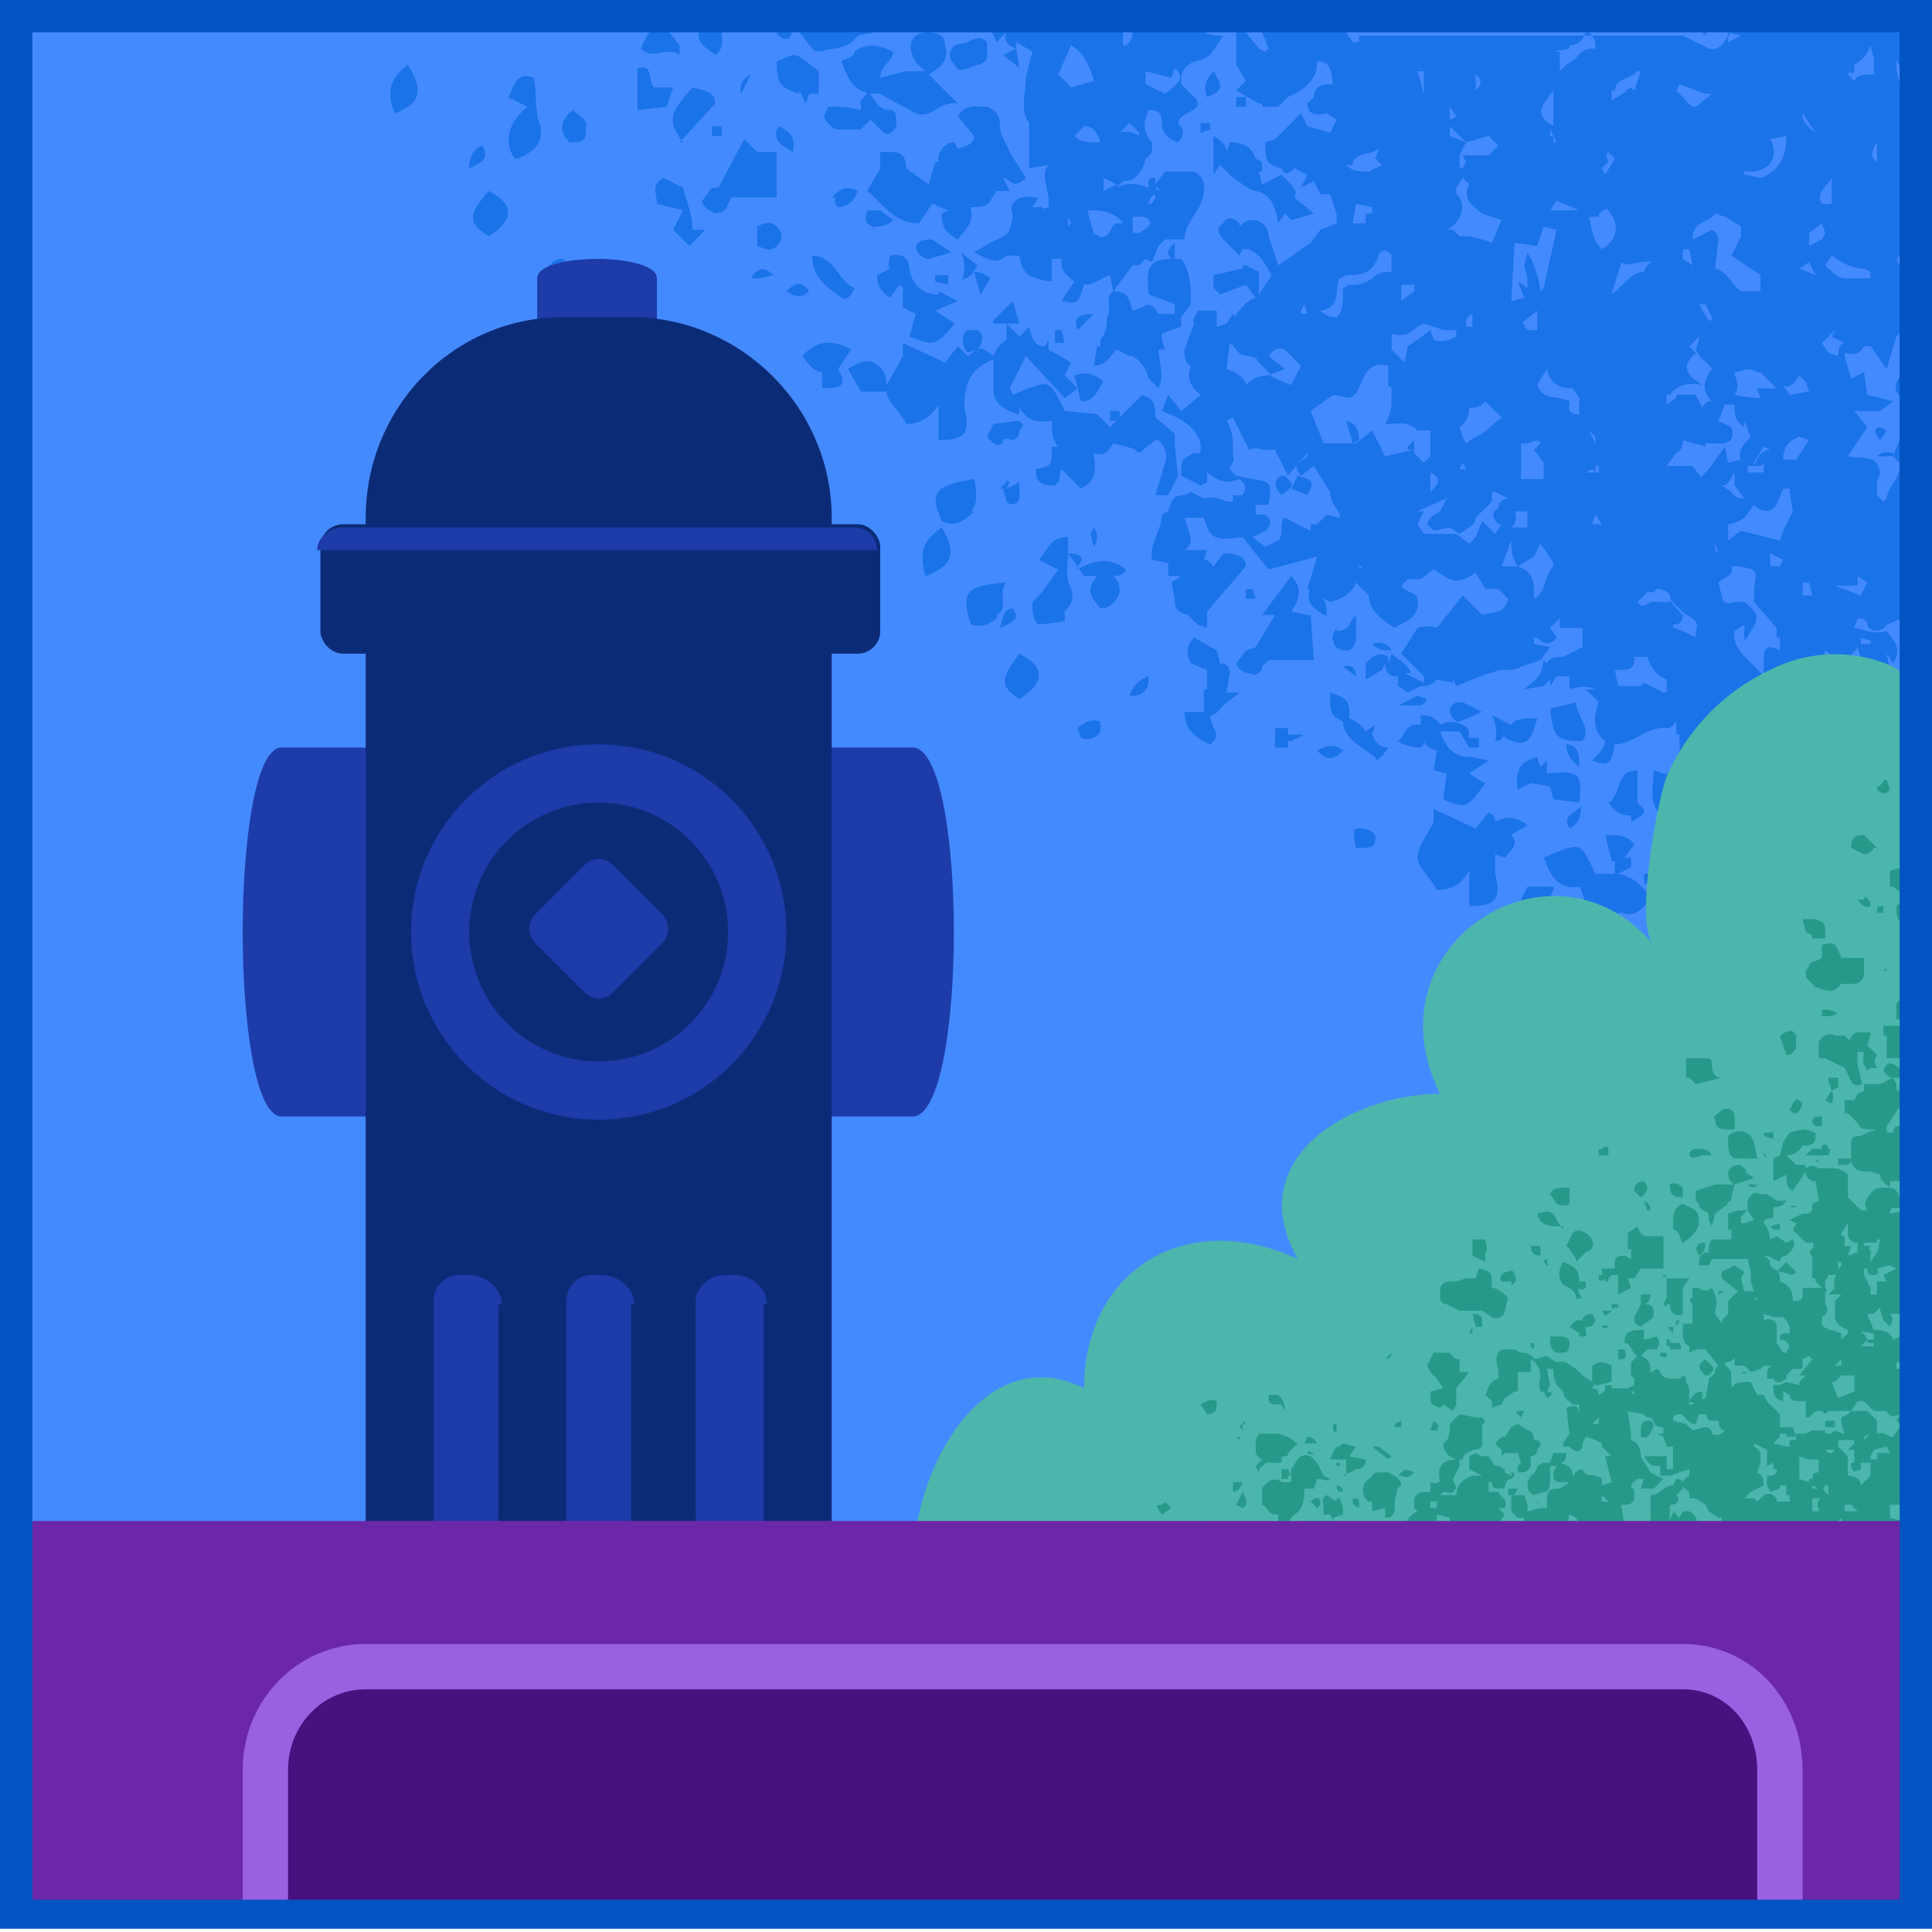 <svg xmlns="http://www.w3.org/2000/svg" viewBox="0 0 59.7 59.7" xmlns:v="https://vecta.io/nano"><path fill="#448aff" d="M.6.3h58.5v58.5H.6z"/><g fill="#1a73e8"><path d="M30 6.4c.3 0 .5 0 .6-.2l.2-.3h.4l-.2-.4c.2 0 .3.4.7 0l-.5-.8c-.1-.3-.3-.5-.3-.8s-.1-.5-.4-.6c-.3 0-.7-.1-.9.3l.5.6c0 .3-.3.3-.5.4l-.1-.2c-.3 0-.4.2-.5.4V5h-.1l-.2.7-.7-.5c0-.3-.1-.5-.4-.5h-.4v.5l-.4.7c.5.4.8 1 1.6 1l.4-.6.5.2-.2.1c0 .4.1.6.5.8.2-.3.5-.5.4-.9zm-4.3-4.9c.3 0 .6-.1.8-.4L27 1h.3-2.6l.4.5c.2.2.4 0 .7 0zM27 2.8l1.3.7c.5.2.7-.4 1.3-.3l-1-1H28l-.8.2c0-.4.4-.5.4-.8-.4-.2-.8-.3-1.2 0 0 .2-.3.2-.4.3.3.8.5 1 1.2 1zm-5 3.8c.2 0 .4 0 .5-.3l.1-.2H24V4.7h-.6l-.4-.4-.8 1.5H22l-.3.4c0 .2.2.3.4.4zm7 2.5c-.4 0-.8-.2-.9-.8 0-.3-.2-.5-.6-.4 0 .1-.1.3 0 .4l-.4.2c0 .3.1.5.4.7l.3-.4.1.1v.6l.4.2-.2.7c.8.3.8.3 1.4-.4l-.3-.2-.3-.2.7-.3L29 9zM16 4.9c.5-.2.8-.5.7-1-.2-.5-.1-1-.2-1.5-.6-.2-.6.3-.8.6l.6.3c-.5.4-.8 1-.4 1.6zm21.8 16.9l.5-.4h-.4l.1-.6c0-.2-.1-.3-.3-.3l-.1-.4-.7-.4c-.3.3-.2.6-.1.8l.5.2v.6h-.1v.7h-.6c0 .5.3.8.8 1 .4-.3 0-.5 0-.9.2 0 .3-.2.4-.3zm-7.8-6c.2-.2.2-.5.1-1-1.2.2-1.4.4-1 1.3.4.2.7 0 1-.3zm.8 3.2c.4-.2 0-.7.3-1-1.3.1-1.4.3-1.1 1.3.3.1.6 0 .8-.2zM21.4 7.5l.4-.4h-.4c0-.5-.2-.9-.3-1.3l-.6-.3c-.4.2-.2.5-.2.8l.8.2-.3.6.5.5zm3.3-4.7l.2.4.1-.3h.3v-.7c-.8-.6-.6-.6-1.3-.3 0 .7.1.8.7 1zM21 4.4l1.1-1.2c0-.4-.4-.4-.7-.5-.7.8-.8 1-.3 1.7zm-5.9 2.9c.8-.5.8-1 0-1.4-.7.8-.6 1 0 1.4zm5.5-4l.2-.6h-.6c-.2-.3 0-.7-.5-.6v1.3l.9-.1z"/><path d="M29.2 1.4c0-.3-.2-.4-.6-.4-.3 0-.6.3-.4.7 0 .2.3.4.5.6.5-.3.6-.5.5-.9zM54.6 26zM26.9 3.7l.4.4c.1.1.3 0 .4-.2 0-.3 0-.5-.2-.5-.4 0-.5-.4-.7-.6 0 .2-.3.3-.2.4v.2l-.5-.1h-.5s-.2.3-.1.4.2.3.4.3h.7l.3-.3zm22.8 21.1c.2.3.4.4.7.4v.2c.5-.3.5-.3.2-.6v-1c-.7 0-.5.8-.9 1zM12.6 2c-.5.4-.7.8-.4 1.5.8-.3.9-.7.4-1.5zM26 9.2c.1.1.3 0 .4-.3-.5-.2-.6-1-1.3-1 0 .7.5 1 .9 1.3zm21.3 15l.6.1.1.4.8.1c.1-.9 0-1-1-.9v-.4l-.2.2-.1-.3c-.5.1-.7.4-.6 1l.4-.2zm5.1 1.1q-.4.7.2 1c.6-.4.6-.6-.2-1zM21 1.8v-.4l-.4-.5h-.4c-.2.1-.3.4-.4.6.4.4.8-.1 1.2.2zM18.1 4c.1-.3-.2-.4-.4-.6q-.6.5-.1 1c.3 0 .5 0 .5-.3zm23.2 15.4s-.2.3-.1.4c0 .2.2.3.4.3s.3-.2.3-.4V19c-.2.2-.2.5-.6.5zm6.2 2.8c-.4 0-.7 0-.8.2l-.6-.3q.2.4.1.8c.2 0 .2-.1.3-.2v.1c.6.3.8.2 1-.6zM30.2 2s.2 0 .3-.2v-.5c-.2-.2-.4-.1-.6 0l-.4.1c-.2.2-.2.4 0 .6.1.3.4.1.7 0zm1.3 11l-.8.1-.2.4.2.2c.2.1.3 0 .3-.1 0 0 .2-.1.2 0 .4 0 .2-.3.4-.4v-.1zm1.9-.6c.5 0 .5-.4.7-.6-.3-.3-.6-.3-.9-.2l.2.8zM22.1 1.7c.3-.2.2-.5.2-.8h-.7c-.1.5.3.6.5.8zM27 7c.2 0 .4 0 .6-.2l-.4-.3h-.4s-.1.3 0 .4l.3.2zm-2.2 4c.2.3.4.5.6.5v.5c.6 0 .7-.1.6-.4l-.1-.2.4-.6q-.9-.5-1.5.2zm4-3.6c-.2 0-.4 0-.5.2 0 .2.2.4.4.4l.7-.2-.6-.4zM17 8.3v.2c.1.2.4 0 .5-.2v-.2c-.1-.2-.4-.1-.6.2zM30.7 10h.8l-.2-.7-.6.6zm.4 5.5c.2.2.4 0 .4-.1v-.5l-.4.2.1-.2s-.1-.1-.1 0l-.2.2h.1l.1.4zm-5.3-9.4v.2l.1.1c.3 0 .5-.2.6-.5-.4-.2-.6 0-.8.2zM24 4c-.1.4.2.5.5.7.1-.5-.1-.6-.4-.8zm11 17.5q.5 0 .5-.6a.9.9 0 0 0-.6.6zM23.1 1h.2-.2zm-8.2 3.5c-.3.1-.4.4-.4.7.5-.2.6-.4.4-.7zm8.3-2.2q-.4.2-.3.6l.3-.6zm20.1 19.5h.5c.1 0 .2 0 .3-.2l-.3-.1-.6.3zm5.1 1.2q0 .4.4.7c0-.3 0-.7-.4-.7zM25 9c-.2-.3-.4-.3-.7 0 .3.2.5.2.7 0zm15.4 6.3c.3-.5 0-.5-.3-.6l-.2.4.5.2zm-.3-.6zM29.8 8.6q.2 0 .4-.4l-.5-.4q.2.5 0 .9zm1.6-7.1zm.1.6l-.1-.6-.4.2.5.4zM41.6 13l.2.7.2-.1c0-.3-.1-.5-.4-.6zM28.9 8.5v.2l.4.1v-.3h-.4zm-5.7.1h.3l.4-.1c-.3-.3-.5-.2-.7.1zm10.6 7.7l-.1.2.1.4q.2-.3 0-.6zm7.7 4.3l.4.3q0-.4-.4-.3zM33 17v-.4c-.6 0-.6.4-.9.7l.6.3-.5.7-.3.3c0 .2 0 .6.2.7l.8-.1v-.3c.2-.2.3-.4.2-.7-.2-.4-.1-.7-.1-1.1l.3.4c.3-.3 0-.4-.3-.4zM14.7 1h-.1zm27.7 18.9c.2.2.4.2.6.2-.1-.2-.3-.3-.6-.2zm.6.2zM22.3 4.2v-.3H22v.3h.3zM34.4 13h.2v-.3h-.3v.3zm23.7.2c-.2 0-.2.2 0 .4l.2-.3-.2-.1zm.4.8c-.1 0-.3-.1-.5.1h.5zm0 .1zm.3 18.9v-4.6l-1 .2c-.4.5.4 1 0 1.6l-.4-.1-.4.5-.8-.5c-.3.2 0 .6-.3.8l-.3.2c-.2 0-.3-.2-.5-.4l.4-.2c.2-.1.2-.3 0-.4l-.6-.3h.7c.1-.7.1-.7-.4-.8l-.6-.2.2.2c.3.2.2.4 0 .6 0 0-.3.1-.4 0a1 1 0 0 0-.9 0h-.1c-.5-.3-.7-.2-.8.3l-.2.2c0 .5-.4.8-.4 1.4l1 .1-.2-.4q.5-.3.1-1.1l.6-.1c.3.8.5 1 1.3.7l.8 1 1.5-.4c0 .4-.2.6-.3 1l.7.4c.5-.1.9-.4 1-1 .2.2.3.3.2.4a1 1 0 0 0 .1.9z"/><path d="m43.2 21.2.3.2.4-.2c.2 0 .3 0 .5-.2l.5.1V21l.1.2 1-.4h.1c.3-.2.6 0 .9-.2l.6-.2.3-.4-.5-.1v-.2c.2 0 .4.4.7 0l-.2-.3.3-.3v.3h.7v.6l-.6.3c-.2 0-.4 0-.5.2l-.1-.1c-.1.5-.1.5-.6.9l.6-.1.2-.2v.2l.2-.3h.4v.4c.3-.1.6-.1.8 0H49l.4.4q-.3.8.2 1.2c0 .2-.2.4-.4.6.5.2.6.1.7-.5.6 0 1-.6 1.7-.5l.2-.2v.4h.1v.7l.6.2v.2c0 .3.2.5.5.5l.3-.1c.2.5 0 .8 0 1.1-.2.4-.2.8.2 1H53l-.2.6-.3-.5-.3.5c.6.2 1 .4 1.3 1l-.3.4c-.4.1-.4 0-.4.6l.6.3.2-.1v-.5h.7c.1-.5.2-1 0-1.3v-.6L55 28h.4c.8.3 1 .2 1.5-.4.2-.2.4-.4.4-.6l.1-.3.4-.2.3.1c.2 0 .5 0 .6-.4-.2-.1-.2-.4-.4-.6.2 0 .3-.2.3-.4l.2.1V24l-.1.2v-.4l.1-.1v-2.5c-.5.1-1.1-.2-1.6.2l-.8.6-.1-.4-.4.4h-.1l-.1-.5-.2-.3c.4 0 .7.2 1 .4v-.5l.5-.2c0 .1.1.2.3.2 0-.2-.2-.2-.3-.3l-.5-.4-.2.2.1-.5.7.5c-.1-.3.2-.4.3-.6.3 1 .4 1 1 .7l-.1-.5.2.3c.3-.5 0-.7-.2-1-.3.1-.6 0-1-.1l.1-.3c.2 0 .3.1.3.2.1.3.5.2.6 0l.5-.2v-6.3.5l-.3.8.2.2v.1c0 .4-.4.7-.4 1l-.1.1-.1-.1-.1-.1v-.4l.1-.3c-.1-.6-.6-.4-1-.5l.4-.6.2-.3-.4-.5h.8l.4-.3-.8-.2-.1-.7-.4.2-.2-.7v-.1c.3.1.5 0 .6-.2h.2l.5.7a33.4 33.4 0 0 1 .3-1l.2-.2v.5h.1V8.2l-.1.2-.2-.4.3-.3V2.8c-.3-.3-.3-.6-.3-1 0 .2.2.3.3.4V1h-5.4c-.2.2-.3.6-.7.5l-.8-.4h-6.3.2H42v.2h-.2l-.2-.3H39l.2.5-.1.1-.2-.1-.4-.5h-.3v1l.3.5-.3.3.7.4h.1v.1h.5l.3-.3.2-.1c.4-.2.7-.5.7-1 .5 0 .4.4.5.7-.2 0-.6 0-.6.4l-.2.2c0 .3.2.4.6.3l.3.2-.2.4-.7-.2-.2-.4-.8.8-.3.1c0 .5 0 .7.5.8.1.2.2.2.4 0l.4.2-.2.4.4-.2.2.4h.3l.2.6v.3l-.5.2-.3.4-1 .7-.3-.9c0-.2-.1-.4-.4-.5-.2 0-.3 0-.5.2v-.1c-.2-.2-.4-.2-.5 0-.2.1-.2.3 0 .5l.5.5.1-.2h.2c.4.2.5.5.7.8l-.4.6v-.7l-.4-.2h-.1v.1l-.9.2v.4l.2.2.8-.3.3.4c-.3.1-.4.3-.6.5v.1l-.1-.1-.2.3-.3.1v-.5H37c0 .1-.2.3-.1.4l-.3.8c0 .2 0 .4.2.5-.1.3-.1.6.3.9l-.6.5-.4-.5-.2.5c.5.2 1 .4 1.2 1v.3h-.2c-.4.2-.4.2-.4.7l.6.3.2-.1v-.3c.3.2.5.4 1 .2l-.3-.3c0-.1.2-.3.1-.4V14c0-.4 0-.7-.2-1l.2-.1.5 1s.2-.1.4 0h.4l.4.8.6-.7v.1c-.4.3-.4.3-.2.6l.4-.3.5.8c0 .3.2.5.3.7v.1l-.4-.1-.3.3h-.2v.2l-.8-.4c-.2.1 0 .5-.2.7l-.2.1-.2.1-.4-.3.4-.2c.2-.2.2-.3 0-.5h-.3v-.3h.4c.1-.7.1-.7-.5-.8l-.5-.1.2.2c.1.1.1.2 0 .4h-.3v.2h-.2a1 1 0 0 0-.7-.1l-.4-.2-.2.1c-.3 0-.4.1-.5.5l-.2.1c0 .5-.4.9-.3 1.4l.5.1v.4h.4l-.3.2.1.5c0 .2 0 .4.4.5l.3.3.3.1v-.5a135 135 0 0 1 1.2-1.4c0-.3-.3-.4-.7-.4l-.3.4-.2-.2h-.1l.1-.3h-.7c.3-.2.2-.4 0-1h.6c.2.7.4.7 1.2.6l.8 1 1.5-.4-.3 1 .7.4c.4-.1.7-.3.8-.6l.4.4c0 .4.3.7.8 1 .3-.2.8-.3.7-.9 0-.2-.4-.2-.5-.4l.2-.2h.3c.2 0 .3-.2.5-.3l.5.3c.3.1.5 0 .8-.2l.3.5h.4l.3.3c-.1.5-.5.4-.8.5l-.6-.6-.8 1a1 1 0 0 0-.6 0l-.5.8.7.7v.2l-.4-.2-.2-.1h.2c-.1-.3-.4-.4-.6-.6l-.1.3v-.2c-.3-.2-.5 0-.7.2v.5l.5-.3.1-.2v.1c.1.3.2.3.4.3v.4Zm14.6 1.7.3-.1.6-.1h.1c0 .3 0 .4-.2.5H58V23h-.3v-.1Zm-.4 1 .6-.3.1.1.3.3c-.3-.2-.8.5-1.1-.1h.1Zm.4-4h-.3v-.2l.3.1Zm-19.3-8c0-.2-.3-.4-.6-.5l.1-.8c.2.1.2.4.6.4l.3.1h-.1l.5.5c-.3 0-.5 0-.8.3Zm1.4 0-.7-.3.5-.2-.5-.4c.1-.1.2-.3.5-.2l.5.5-.3.6Zm.3-2.3.1-.2.1.3h-.2Zm8.3 2.8c-.4-.2-.8 0-1-.5l.3-.5c.1.4.3.6.8.6l.2.3v.5c-.4 0-.3-.2-.3-.4Zm-1.3 1.3c.2-.1.4-.1.4 0l-.2.2.3.4v.5H47v-1.1ZM47 10l.5-.4v.6h-.3l-.2-.3Zm1.1-3.8.7.3h-.9l.2-.3Zm-.2-2V4l.2.4H48v-.2Zm.9 8.9Zm.5 1.5v-.2h.1v.2H49l.2-.1Zm-.2-1.3.2.2v.2l-.2-.4Zm.1 2.9.1-.3.2.3h-.3Zm2.2 5.2-.6-.3-.1.1H50l-.1-.5c.5 0 .6 0 .6-.4h.4c.1.3.3.6.6.7v.4Zm.4-.8h.3-.3Zm.6-1.2v.3l-.4-.2-.3-.1v-.1c.1 0 .3 0 .3-.3-.3-.3-.4-.4-.4-.6 0 .2.3.4.5.6.3.1.4.3.3.5Zm-.7-3 .1.1Zm.3 1.4Zm.6-1.5.2.4-.2-.4Zm0-1.5-.3-.4h-.8l.3-.4c.2-.1.2-.3.2-.4l.7.2v-.1h.5c.3 0 .4-.2.3-.5l-.4-.2.2-.5h.3c0 .3 0 .5.3.7V13l.2.5c-.3.3-.4.5-.3.7l-.4.1-.1-.5-.5.7-.3.3Zm-.6-1.6V13v.3l.1.2v-.1Zm.8-3.3a5 5 0 0 1-.3-.5h.2l.2.4v.1Zm2.2 6.8-1.2-.3-.4.3v-.5c.5-.1.5-.2.8-.6.2.2.5.3.7 0l.2-.5h.2v.1l.1.6-.3.6-.1.3Zm.1.6-.1.2h-.3v-.4l.4.2ZM53.2 15c.2 0 .2-.1.4-.4v.4l.3.4c-.1 0-.3 0-.4-.2l-.3-.2Zm1.3-.7v.3H54v-.2h.4Zm-.3 0 .3-.5.2.1c-.3 0-.4.3-.5.5Zm.1-2.3.1.3a4 4 0 0 1-.8-.1c.2-.3 0-.5 0-.7.2 0 .4-.2.7 0h.1l.3.3.2.2h-.6Zm-.5.6v-.1ZM53 17v-.2l.1.3-.1-.1Zm.2 1.4-.1-.4c.2-.2.5-.2.4-.5h.2c.6.1.6.1.5.7v.4l.7.8v.3h.1v.4c-.2-.1-.4-.2-.5.1v.7c-.4-.5-1-.8-.9-1.4l.3-.2v.5c.5-.7.5-.8 0-1.2h-.3c-.2.1-.4 0-.4-.2Zm0 4.1c.1-.3 0-.6.3-.9q.2.7-.3 1Zm.4 1.4v-1h.3v.3l.2.2q.7-.2 1.2-.7a1 1 0 0 0-.8 0V22c0-.3-.3-.6-.2-1h.4l-.1.3c-.1.3 0 .5.4.6.2 0 .3.2.5.4v.7l-.4.3a1 1 0 0 0-.5.6c-.1.2-.4.3-.7.3v-.5h-.3Zm.5 1.5-.2-.2v-.5c.1.2.3.2.5.3l-.3.4Zm2.7-1.3q-.4-.1-.4-.5.3 0 .4.5Zm-.8 1h.1l.5.6-.3.5h-.1c-.5-.3-1-.3-1.3.1l-.1.1-.2-.2-.3.2V26h.7c.2-.3 0-.5-.2-.7h.1l.5.2c.2-.1.3-.5.6-.4Zm-.6-10.9h-.3c0-.4.2-.6.5-.7l.3.1-.4.6Zm.3 4.3V18h.2l.1.4h-.3Zm.2-11v-.3l.4-.3.1.3-.1.2-.4.2Zm.3 10.9.5-.3-.5.3Zm1.2-.4v-.2l.3.2-.2.4-.8-.3h.7Zm-.6-7-.3-.1-.2-.3.4-.4-.1.2.4.2c-.1 0-.2.1-.2.4ZM58 5q-.3-.2 0-.6V5Zm-.8-2.7.1-.1V2c.2-.1.4-.3.5-.6v-.1.1l.1.4v.5c-.3 0-.5 0-.6.2l-.2-.2.1-.1Zm.4 6 .2.1v.2H57c-.2 0-.4-.2-.6-.4l.2-.3c.3.2.6.4 1 .4Zm-1-2.8v.8h-.3c-.2-.3.1-.5.3-.8Zm-.9-2 .4.6q-.4-.3-.4-.5Zm.2 4.6.2.4-.5-.2.3-.2Zm-.3 3.5.2.2.1.3-.6.1-.2-.3c.2.1.3 0 .5-.3ZM54 5.3h.1c.6 0 .9-.5.6-1l.5-.1c0 .6-.2 1-.6 1.2-.2.2-.4 0-.7 0v-.1ZM53.4 1l.4.1-.4.2V1ZM53 6.6l.3.1.5.3v.3l-.3.6.9.6V9h-.6c-.3-.2-.4-.6-.8-.7l.1-.9s0-.2-.2-.3l-.6.3c0-.6.5-.5.7-.8Zm-.5-3.1Zm-.6-.9.8.3h.2l-.5.4c-.2 0-.3-.2-.4-.3l-.2-.2.1-.2Zm.3 5.1.1.5L52 8a3.3 3.3 0 0 1 0-.3Zm-.6 4.5c.2-.3.6-.4 1-.3-.6-.4-.6-.6-.2-1l-.2-.2.3-.3v.1l-.1.3c.1.3.4.4.5.6-.3.4-.3.7 0 1-.1 0-.2 0-.3.2l-.2-.4h-.6v.1a5 5 0 0 0-.3.2v-.3Zm-.4 6c.3 0 .5.2.4.4H51c-.1.1-.3.2-.4 0l.3-.3h.2ZM51 8.1l-.1.1-.1.2c-.4 0-.6.4-1 .7l.3-1c.2.2.6-.1 1 0Zm-1.1-5.3c0-.3.4-.4.6-.5l.1-.1h.1l-.2.6-.1-.1-.2.1h.1l-.5.3v-.3Zm-.3 2 .1-.1.2.2-.3.5-.1-.2.2-.2-.1-.3Zm0 1.6c.5.5.4 1-.1 1.3-.3-.3-.3-.6-.4-1h.3c0-.2.2-.2.3-.3Zm-1.1-5c.2 0 .4-.1.5-.4.2 0 .3.2.3.5-.2 0-.4 0-.6.3l-.3.2-.2.2v-.6H48l.5-.1ZM48 2.8v1.1c-.5-.3-.5-.5 0-1.1Zm-1.2 4.7.7.1.2-.6.4.1-.4 1.8-.1.1a3 3 0 0 0-.4-1.2l-.1.4.1.4v.3l-.3-.2.2.5-.4.1.1-1.8Zm0 8.7c0-.1.1-.2 0-.4h.4v.5h-.5Zm-1.5-2.5-.1-.2-.1-.3c.2-.1.3-.4.3-.6.2 0 .3 0 .5-.2l.5.5c-.3.2-.5.5-.8.6l-.3.2Zm0 .8h-.2l.1-.2.1.2Zm0-4.4c0-.2 0-.3.2-.4v.4h-.2Zm.3-7.8c.2.2.2.3 0 .5v-.5ZM45 3.6l-.2.1v-.4l.2.3Zm-.2.3.5.5.7-.2.3.3-.3.3h-.8l.1.2-.1.2h-.1v-.4l.2-.4-.5-.2v-.3ZM45 6v-.2l.2-.3.2.2c-.2.4 0 .6.4.9l.6.2-.3.7-.3-.1-.4-.1h-.3l-.2-.2h-.2c.4-.2.6-.6.4-1Zm-1-3.9V3v-.1l-.2-.7h.2Zm0 7.9.6.2h.4v.2c-.2.1-.4.2-.7.1l-.1-.3-.4.3-.3.2-.1.5-.4-.4v-.5c.5.2.7-.2 1-.3Zm.2 5.2v-.6c.4.2.2.4 0 .6Zm-.9-6.4h.4V9l-.4.3v-.5ZM41.8 5c.2-.3.5-.2.8-.4l-.1.3.2.2-.4.2c-.3 0-.5 0-.7-.2h.2Zm.4 1.9h-.4l.1-.6.5.1v.2h-.2V7Zm-.8 1.7.2-.1c.4 0 .8 0 1-.6 0-.1.2-.3.4 0v.5c-.2 0-.4 0-.6.2a1 1 0 0 1-.5.2h-.2l-.2.1c0 .5 0 .7-.2.9-.1 0-.3 0-.5-.2.7-.1.4-.7.6-1Zm.6 9v-.1h.1Zm1.7-3.7-.9.2-.4-.8-.5.4h-1l-.4-1 .7-.5.5.1c.5-.2.3-1.2 1.2-1v.6l.1.1v.3c0 .2 0 .5-.2.8.4 0 .7-.1 1 .2h.4v.8l-.2.2-.3-.3Zm2.5 2.6-.4-.4-.2.5-.2.2-.4-.3h-1l-.2-.3.2-.4h-.2l.9-.4-.2.4c-.1.1-.3.1-.4.4l.2.2.5-.1.3.2c.3-.2.5-.3.5-.5l.5-.5v-.3h.1l.4.2c-.1 0-.3.1-.3.3-.2.1-.2.3 0 .5h.1l-.2.3Zm.2 1 .3-.8c0 .3 0 .5.2.8l.5-.3.2-.4a7.8 7.8 0 0 1 .4.6v.1c-.3.3-.2.8-.6 1v-.3c0-.4-.2-.6-.5-.7h-.5ZM29.2 1h.5-.5Z"/><path d="M34.7 1.4V.9h-4.1l.2.4.3-.3c-.1.2 0 .4.3.5v-.2l.5.3-.2.8c0 .5-.2 1 .1 1.4v1.4l.6-.1c-.2.2-.1.5 0 1v.3s-.2.1-.2 0h-.3l.2-.3c-.3 0-.6-.1-.8.2-.1.1 0 .3 0 .4l-.1.4c-.1.2-.4.3-.6.4l-.5.3c.4.2.7.4 1 .1h.4c.1.6.3.7 1 .8V8h.3c0 .3 0 .4.4.7l-.4.6c.5.1.5.1.7-.5.3 0 .5-.2.8-.3l.1.5.6-.8h.2l.2-.2.2.1.2-.5.2-.2h.6c0-.6.7-1 .6-1.7 0-.2-.2-.4-.4-.4H36l-.3.4v-.2c-.3 0-.2.2-.2.3-.3-.1-.6-.2-1 0l.2-.2c.4 0 .6-.3.7-.7 0 0 .2-.1.2-.3v-.2q-.4-.4-.1-1c.2 0 .4 0 .4.4 0 .3.2.5.5.6.2-.2.2-.4 0-.6.1-.4.7-.3.6-.7l-.5-.5c0-.3 0-.5.4-.7.5-.1.5-.2.9-.8-.3 0-.5 0-.7-.2H35c0 .2 0 .3-.2.5Zm1 4.4h.1Zm0 0h.1v.3-.2Zm0 .2c0 .2-.1.3-.2.3 0 0 0-.2.2-.3Zm-.7.7h.3c.2 0 .3.2.2.3l-.3.2H35v-.5Zm-.9-1.2.4.2-.4.2v-.4ZM33 7v-.3l.1.2-.1.1Zm-.3-4.7.4-.9q.5.3.7 1.1l-.7.2-.4-.4Zm.5 1.9.3-.3c.3 0 .4.2.5.5-.4 0-.6 0-.8-.2Zm1.5 2.7h-.2c-.2 0-.2.7-.7.3l-.2-.7c.4 0 .8 0 1.1.4Zm.7-4.7.8.2.1-.3c.3.3.2.4-.3.8l-.6-.3v-.4Zm-.2 2a.7.7 0 0 0-.6-.1l.3-.3.3.3Zm23.6 8.1v-1 .2c-.3.4-.3.6 0 .8ZM52.8 1h-.2l.1.1.1-.2Zm6 19.5v-1 1Zm-9.4-5.9Zm-4 12.2V28c.8 0 1-.2.8-1v-.6l.3.1c.3-.3.4-.5.2-.7l.5-.3q-.5-.4-1-.1c0-.1 0-.2-.2-.3l-.4.5-1.3-.6v.4c-.2.4-.5.8-.5 1.1 0 .3.4.6.6 1 .4 0 .7-.1 1-.6ZM34.4 9Z"/><path d="M34.2 9.8c0 .2 0 .5-.2.7v.2h-.1l-.1.6c.4 0 .5-.3.7-.5l.4.2h.1c.3.2.4.4.5.7l.3.3c.2-.4 0-.8 0-1.2h.2l-.1-.3v-.2l.6-.2v-.3l.3-.4c0-.5 0-1-.3-1.4h-.2v-.5c-.2.2-.3.3-.1.5-.7 0-.8.3-.7 1.1l.8.3v.3h-.5c-.1-.2-.3-.4-.5-.2l-.3.1c-.1-.3-.1-.6-.6-.6-.3.2 0 .5-.2.8Zm15.9 18.4c.5.2.6-.2 1-.4-.3-.3-.5-.6-.8-.7a1 1 0 0 0-.3-.1l.4-.2v-.3h-.2l.3-.4c-.2-.3-.5-.3-.9-.3l.2.8h.1v.4h-.6c-.5-1-.4-1-1.6-.5.2.5.4 1 1.1.9.2.3.1.7.5.8.3 0 .5.1.8 0ZM40.4 19l-.5-.1c.2-.3.4-.7 0-1.1L39 19h.4l-.6 1-.3.1-.3.4c0 .1.2.3.4.3.2.1.4 0 .4-.2l.2-.2h1.4l-.1-1.4Zm3.6 4v-.2c0 .2.1.3.4.4l-.1.6.4.1-.1.8c.7.3.7.3 1.3-.5l-.2-.1-.3-.2.6-.4-.5-.1c-.5 0-.8-.2-1-.8h.6l.3.5h.3v-.3h-.3c0-.2 0-.3-.2-.4a.7.7 0 0 0-.7 0c-.1-.2-.3-.3-.6-.3v.3c-.5-.1-.5.4-.7.5q.3.2.7.2Zm9.7 8.4-1.1.8.1.4c.1.3 0 .5.4.6l.3.3.3.1v-.5c.4-.1.7-.2.7-.6l-.7-1ZM37.9 4.7c0-.2-.1-.3-.4-.5v1.2l.2-.3.3.3s.6.5.8.5c.5.1.6.5.7 1l.2-.3.2.2.7-.2-.6-.5c.1-.2 0-.3-.4-.7l-.6.3-.1-.4h.1V5l-.2-.1c-.1-.3-.3-.5-.8-.5l-.1.3Z"/><path d="M35.8 13.6c.2.2.3.5.2.7l-.3 1h.4l.3-.6-.1-1v-.3l-.6-.5c0-.2 0-.5-.2-.6l-.2-.1-1 1-.4-.4-1-.1c-.5-1-.4-1-1.6-.5l-.1-.2.5-1 1.2 1.3.4-.3-.4-.4.2-.4-.7-.4v-.3l-.1.2c-.4 0-.4-.3-.5-.6l-.3.3-.4-.4v.5a1 1 0 0 0-.4.5c-.4-.3-.4-.3-.8 0l-.3-.3-.4.5-1.3-.6v.4l-.5.9c0-.3-.1-.5-.4-.7-.2-.1-.5 0-.8.2l.4.7h.8c0 .3.4.6.6 1 .3 0 .7-.1 1-.6v1.1c.8 0 1-.2.8-1 0-.8.2-1.2.9-1.5v1c0 .3.3.6.8.7v-.2c.2.3.4.5 1 .4 0 .3 0 .6.2.8h-.2c0 .6 0 .6-.5.7 0 .3.1.5.5.5.3 0 .2-.3.3-.5l.6.6c.4-.2.5-.5.4-1V14c.3.1.4 0 .6-.3.3.1.6.1.8.3l.5-.4h.2zm-2.6.4zm21.2 21c0-.1-.1-.2-.3-.2s-.4 0-.4.2l-.1 1.3H53c0 .5.3.8.8 1 .4-.3 0-.6 0-.9.6-.3.5-.8.6-1.3zM19.6 1h.2-.8.6zm32.6 23c0-.2-.3-.4-.5-.2s-.3.1-.6 0c0 .5-.2 1 .3 1.5l1-.2-.2-1.1zm-5.7 6v-.9l-.4.1c0-.2-.1-.4-.5-.7-.2.3-.2.6 0 .9-.3.1-.3.4-.1 1 .4.2.7 0 1-.3zm-.1 3.5c.3.2.6 0 .8-.1.5-.3.1-.8.3-1.2-1.3.2-1.4.4-1 1.3zM31.5 21.6c.8-.5.8-1 0-1.4-.6.8-.6 1 0 1.4zm17.2.1l-.8.2c.1.9.2 1 1 1 .3-.4-.2-.8-.2-1.2zm-20.1-3.9c.8-.3 1-.7.5-1.5-.6.4-.7.8-.5 1.5zm19.8 15.1c-.1.2 0 .6.2.6h.7v-1c-.4.1-.8 0-1 .4zm-5.5-9.8c-.3 0-.4-.2-.5-.4l.1-.3-.3.2a1 1 0 0 0-.5-.4c0-.5 0-.6-.6-.8 0 .6 0 .7.4.9 0 .5.6.8 1 1.1 0 .2.2 0 .4-.3zM56.4 32l-1.1 1.3h1c.2-.4.4-.7 0-1.2zM33.3 17.5l.2.3h.4c-.3.4-.3.5.1 1 .3 0 .5-.2.6-.5 0-.2 0-.3-.2-.5.1 0 .3 0 .4-.2-.5-.4-1-.3-1.5 0zM58 34.4c.2 0 .3-.2.3-.4v-.8c-.1.1-.2.4-.6.5 0 0-.1.3 0 .4l.3.3zm-8.3-2.6l.2.3h.8l.5-.2c-.5-.4-1-.3-1.5-.1zM48 27.4h-.8l-.2.4.1.2c.2 0 .3 0 .4-.2h.2c.3 0 .2-.2.3-.3v-.1zm10.2 9.2c0-.7 0-.8-.7-.9 0 .6 0 .6.7 1zM24 7c-.2-.2-.4-.1-.6 0v.6c.3.1.4.2.6 0s.2-.4 0-.6zm18 18.6c-.2 0-.2.1-.1.6.5 0 .6 0 .6-.3 0-.2-.2-.3-.5-.3zM24.4 1.2l.1-.3H24c0 .1 0 .2.2.3h.3z"/><path d="M30.2 10.8c.2-.2.2-.5 0-.6h-.3c-.2.1-.2.5 0 .7l.3-.1Zm14.6 11.1c0 .2.1.4.3.4l.7-.3-.6-.3c-.2 0-.3 0-.4.2Zm-11.5.6.1.3c.2.1.5 0 .6-.2v-.3c-.2-.1-.5 0-.7.2ZM48 29.7v-.5c-.3 0-.4.1-.5.2v.4c.2.1.4 0 .5-.1Zm7.9 7.1c-.2 0-.2.4 0 .6h.3c.2-.2.1-.4 0-.6h-.4ZM37.5 2.2c-.3.3-.3.6-.2.8.5-.2.5-.3.2-.8ZM41 19c0-.5-.2-.7-.5-.8-.2.4.1.6.4.8Zm10.3 16.8q.7-.1.6-.6c-.3.1-.5.3-.6.6ZM39.7 14.7Zm-.1.6c.4-.3.4-.3.1-.6-.3 0-.4.3-.1.6Zm17 13.7Zm.4-.7c-.6.3-.6.3-.4.6l.4-.4v-.2Zm-8.1-3.5c0 .3-.7.3-.4.8.4-.2.3-.5.4-.8Zm-17.6-6c-.3 0-.3.3-.4.6.5-.2.6-.3.4-.6ZM30.1 8.4l.2.7.3-.5s-.2-.2-.5-.2Zm11.4 14.8c-.2-.2-.5-.2-.8 0 .3.3.5.3.8 0Z"/><path d="M56.8 29.5c.4-.4 0-.4-.2-.6l-.2.5.4.1Zm-.2-.5Zm1.4-1.7.3.6h.1c0-.3 0-.5-.4-.6Zm-18.3-4.8h-.3v.6h.4v-.2h.1l.4-.2h-.5v-.2Zm-6.4-12.3.5-.5c-.6 0-.6.2-.5.5ZM38.5 3h-.3v.3h.3V3Zm11.6 27.7.2.4q.2-.3-.1-.5l-.1.1Zm7.8 4.1.5.4q0-.4-.5-.4ZM37.1 4.1l.3-.1v-.2h-.3v.3Zm-4.5 6.2v.3h.3l-.1-.4h-.2Zm26.2 26.5-.4.2h.4v-.2Zm-9.4-5.5.3.5c.3-.3 0-.4-.3-.5Zm9.3 3.3v.6l.1-.1v-.4h-.1Zm-20-16.4h-.2v.3h.3l-.1-.3ZM51 27.3V27h-.2v.3h.2Zm-7.5-13.5v.1h.2v-.3l-.2.2Z"/></g><path fill="#4db6ac" d="M59 21a3 3 0 0 0-.5-.4 4.4 4.4 0 0 0-3.8.1 6.5 6.5 0 0 0-3.2 3.3c-.3.8-1 4.6-.4 5.2-3.1-3.7-8.9 0-6.6 4.6-2.6 0-6.2 1.9-4.4 5.1-3.5-1.6-6.6.4-6.6 4-3.4-1.7-5.7 3.4-5.2 6.1 1-.4 2.7 0 3.7 0h11.8c4.3.1 8.9.6 13.1.2.7 0 1.5 0 2.2-.2V21Z"/><g fill="#26998b"><path d="M51.1 42.5zM49.3 49v-.2l.2-.1v-.3c-.1-.2-.3-.2-.5 0l-.4.2h-.3l-.2-.2c-.2 0-.2.2-.2.3l.1.4v.1h1.4v-.1h-.1zm-12-2c-.2.2-.3.4-.2.7l-.4.2v.2c-.2.2 0 .4 0 .6l.2.1h.6c.2 0 .2-.1.2-.2v-.7c.2-.2.2-.4.2-.7-.3.1-.4-.1-.6-.2zm6.9-4.6l.2.2.2.3-.4.1c0 .4 0 .4.3.5l.1-.1.3.2.1-.2v-.5l.4-.5h-.3V42c-.2 0-.2-.1-.3-.2h-.5l-.1.2-.1.2.1.2zm-1.8 4v.3l.4-.1v.3c.2 0 .3-.1.3-.3v-.3c.1-.1 0-.3.2-.4 0-.2-.2-.3-.4-.4h-.4l-.1.1-.1.1a.42.42 0 0 0 0 .7zm4.1-1.5h.4l.1.3-.1.1v.2c.2 0 .3 0 .4-.2V45s.2 0 .2-.2q.2-.2 0-.3h-.1s0-.3-.2-.3l-.3-.2-.2.1-.2.3h-.1l-.2.2.2.2v.2zm-6.9.2c0-.2.2 0 .2-.2l.3-.3-.3-.2-.3-.1h-.6l-.1.2v.2c0 .2 0 .3.2.4l-.2.2.1.2c0-.2.2-.2.2-.3h.5zM51.4 47c.1 0 .2 0 .2-.2v-.3c.3 0 .3-.2.2-.3l.2-.2c0-.2 0-.3-.2-.3l-.1.2c-.3 0-.4.3-.7.3v.9h.4zm-1.6-7.6h.2v.6l.4-.2-.1-.3h.2l.2-.3h.7v-1H51c-.2 0-.3 0-.4-.3l-.3.2v.5h.1v.3l-.2-.1c-.1 0-.3 0-.3.2v.2h-.4c0 .2 0 .2.2.3zm-8.3 6.2l.4-.2c.2 0 .3-.1.3-.3l-.5-.1.2-.3c-.2 0-.4-.2-.5 0-.2 0-.2.2-.3.4h.5v.5zm7-7l.2.3v.1l.3-.3c.3-.1.3-.4 0-.6-.2-.1-.3-.1-.4 0l-.2.4zm.5 1.2v-.2h-.2c0-.4-.2-.5-.5-.6-.2.3-.1.6 0 .7.2.1.4.2.4.4 0 .1.1 0 .2 0q-.2-.2-.1-.3s0 .1.2 0z"/><path d="M52.4 47.2c.1-.2 0-.4-.2-.5H52l-.1.2-.2-.2s0 .2-.2.3l.1.1v.4l.1.2h.2l-.3.1.2.3v.2l.5-.1v-.5l-.2-.2-.2.1.1-.2.4-.2Zm-3.2-4.6c0 .1 0 .2.2.2l.4-.1v-.5a.6.6 0 0 0-.4-.1l-.2.1v.4Zm-3.7-3.8.4.2v-.3c.1-.1 0-.3 0-.4h-.4v.5Zm3-1.6v-.5c-.4 0-.5 0-.6.2l.2.3q.2.1.4 0Zm-.3 4.1h-.3v.2s0 .2.2.3h.2c.2 0 .2-.2.2-.3 0-.2-.2-.2-.3-.2Zm.8 6.3c0 .1 0 .3.4.4v-.2c.1-.2.1-.2 0-.4l-.4.2Zm4.8.7h-.5l.1.3h.2l.1.1c.2-.1 0-.3 0-.4Zm0 .4zm-16.2-5.4c-.2-.1-.3 0-.5.1l.2.3c.3 0 .3-.2.3-.4Zm2 .1.1.2c0-.3-.1-.4-.2-.5h-.3c0 .3 0 .3.4.3Zm13.2-.9c.2-.2.2-.2 0-.4l-.1-.1c-.3.2-.2.3 0 .5Zm4.6 6.6h-.2v.1h.7c-.2-.2-.3-.2-.5 0Zm-11-.2-.3-.1H46c-.2.1-.2.2-.2.3h1l-.2-.2h-.1Z"/><path d="M58.8 37.6v-.1c-.1-.1-.3 0-.4 0 0-.3.2-.1.3-.2V37c-.1-.3-.2-.3-.5-.3-.1 0-.3 0-.4.2-.2.2-.2.3-.1.5h-.2l-.4-.4v-.7c-.2-.2-.4-.2-.5-.2h-.4c-.2-.1-.2-.1-.4 0V36h-.3l-.3-.3c.2 0 .4-.1.5-.3h.1c.2 0 .3-.1.3-.3V35l-.3-.1a2 2 0 0 0-.5.1l-.2.3-.1.4-.2.1v.7l.4-.2c0 .2 0 .4.2.5l.2-.3.2-.3c0 .1 0 .2.2.3h.1l.1.6-.2.1v.2l-.1.1h-.2l-.4.2.2.1c0 .1-.2.2 0 .3l.3.3h.2s.1 0 0 .2c-.1 0-.1.2 0 .2v.7h.1v.1l.2.2h-.6v.2c0 .2-.1.2-.3.2 0-.3-.1-.5-.4-.6 0-.2 0-.3-.2-.4l-.1-.1c0-.1 0-.2-.2-.3h.1l.4.2s0-.2.2-.2c.2-.2.3-.3.2-.5l-.2.1-.3-.2-.2.1v.1c0-.1 0-.4-.2-.6 0-.2.2-.1.3-.2v-.3c.1 0 .3 0 .4-.2h-.3l-.3-.2h-.2c-.2-.1-.3 0-.4.2v.3l.2.3-.3.1h-.1v-.2l.2-.2h-.3l-.3.1v.5h.1v.3H53c-.2 0-.2.2-.2.4h-.1c-.2.1-.2.2-.2.4h.3l.1-.2H54l.1.4v.3l.1.3h-.3l-.1-.4.1-.2-.3-.2-.4.2v.2l.5.4-.3.3v.4l-.2.2v.1l-.2-.3v-.1c.1-.3 0-.5-.1-.7-.1.1-.3.1-.4 0h-.2v.3c-.1 0-.1.1 0 .2v.6H52v.2c0 .2 0 .4.2.5v.2l.2-.1h.3l.4.5-.1.1c0 .2-.1.2-.2.3v.1l-.1.5-.4.2a1 1 0 0 1-.1 0v-.5l-.1-.2v-.1c0-.1-.1-.1-.2 0h-.2c-.2 0-.3 0-.4-.2-.1-.2-.2 0-.3 0 0-.2 0-.4-.3-.5l.2-.2h.3c.1-.2.1-.2 0-.4l-.4.1v-.3c-.4 0-.6 0-.6.4.2 0 .2.3.4.4l-.2.2v.4l.1.1v.2l-.2.1h-.5v-.1h-.2c0 .2 0 .2-.2.3v.1c0-.2 0-.3-.2-.3l.1-.2h-.1l-.3-.2-.2-.2c-.2-.1-.3-.3-.6-.2l-.3-.2-.4.1c-.1-.2-.3-.2-.4-.2l-.2-.1h-.3c-.3 0-.3.4-.2.6v.3c-.3.1-.3.3-.4.5l.2.2v.2l.3-.1.1-.2.3-.2h.1v-.6h.4V42c.2.1.3.3.3.6-.1.2 0 .3 0 .4h.1l.1.2c.2-.1.2-.2 0-.2l.1-.2-.1-.5h.2v.2l.1.3.2.2c0 .2.2.3.3.4h.2v.4c0-.4-.1-.4-.4-.3l.1.8-.2.3v.1h.2c.2.2.3.2.4 0v-.1l.1-.2.3.1.2.1v.1l.1.1.2.2h-.2l.2.8-.3.1v-.2c-.2-.2-.5 0-.6-.3-.2 0-.3.2-.3.3 0-.2 0-.4-.4-.5q.2 0 .2-.3H48l-.1.3h-.2l-.2.1s0 .2-.2.3l-.1.2c0 .2 0 .3.2.4l.3-.1c.2 0 .2-.2.2-.4v-.4h.2l-.1.2c0 .2 0 .3.2.3h.3l-.3.2h-.1c-.2 0-.3.1-.3.3v.3h-.2l-.4.1v-.2l-.1-.3h-.4v.5l.2.2h.2c0 .2.1.3.3.3v.6c.1 0 .1.1 0 .2v-.2l-.2-.2c.1-.1.1-.3 0-.4h-.3v.6l-.2.6.2.2.2.1.2.1c0 .1 0 .1.1 0l.1.2h.2c.2-.3.2-.4 0-.6V48c.2.1.3.2.5 0v-.2c.2 0 .2-.2.2-.3v-.1c.2-.2 0-.4.1-.6l.2.1c.1.2.2.2.4.1h.1l.2.2c.2.1.3.2.5 0h.3l-.1-.7h.1c.2 0 .3-.1.3-.2V46h-.1c0-.2.1-.2.2-.3h.2l-.1.3h.4l.3-.3-.4-.2-.3-.5q0-.4-.3-.5v-.2l-.1-.7c.2.1.4 0 .6.2h.1l.1.1c0 .2.2.2.3.2v.2h-.2l.2.1.1.3h.2v.7h-.2V45h-.7c.2.3.2.3.5.3v.3h.3l.3-.1.3-.1v.2c-.3.2-.3.3 0 .5v.2h.2l.3.2.1.2.3.2h.1v.5s-.2-.2-.4 0l-.2.2c-.2.1-.2.2 0 .4h.2l.3.3c.2 0 .3-.3.5-.2V48h.1v.1q0 .2.2.2v-.2h.1l.2-.1c-.1.2-.1.3 0 .4l.3-.2c.2.2.2.3.3.2h.3l-.3.2-.2.2v-.4H54l-.2.3c-.3 0-.4.2-.5.4h-.1v.2h.5l.1-.1.1.1h.5V49l.2-.1-.1.4 2.4-.1.2-.2h.1l.2-.1.1-.3c0-.2.2-.3.3-.3l.4.2v.1c-.1 0-.3 0-.2.1l.1.2.2-.1h.1v.2h-.1.7v-.8l-.2-.2h-.2.5v-2.2H59v-.1h.2v-2.2H59v-1c0-.2 0-.2-.2-.3v.1h-.2v-.2h.5l.1.2v-1.8H59l.1-.2v-2 .1-.6c-.1 0-.2 0-.2-.2ZM49.4 44h-.2l.2-.2v.2Zm-1.5 3v-.1Zm1.4-.5Zm.2 0v-.3l.2.2h-.2Zm.3-1.4V45Zm.5 0v.2-.1Zm.2-2-.1-.1h.1v.1Zm.6-.2h.2-.2Zm1.2 2.3Zm.6-.9s0-.2-.2-.2l-.4.1-.2-.2-.4-.1c0-.1 0-.2.2-.2s.2.3.5.3l.1-.3h.2l.1.2h.3c0 .2.1.3.2.3-.1.1-.2.2-.4.1Zm.3 1.4Zm5.2-6.6.2.1-.4.2.1.2H58v.4h-.2v-.2l-.2-.4v-.2h.1c0 .2.1.2.2.2 0 0 .2 0 .1-.2l.4-.1Zm-.5-1.4h.1s0 .1 0 0h-.1Zm-.3 1h.1l.1-.2h-.2v-.1h.4v-.1h.1l-.1.4-.2.3v-.4Zm.3 2.5v.2h-.2l-.1-.2h-.1c0-.1.3 0 .4 0Zm0 .3v.1h-.4l.2-.2v.1h.2Zm-.8-3.7Zm-.2.3.2-.3v.2c0 .2 0 .3.2.4h.1v.3l-.3.1.1-.3H57v-.3h-.1Zm-.3 4.6h.1l.2-.2h.4v.5l-.5.2-.2-.5Zm.2.6h-.1Zm.1-1.3v.2h-.2l.2-.2Zm-.3-4.8Zm-.5 3.6.2.2v-.3c.2-.1.2-.3.1-.4V40c0-.1.1-.1 0-.2v-.2l.1-.2c.2 0 .3 0 .3-.2V39h.1v.1q-.3.4-.2.7l-.2.2h.4l-.2.2v.5c0 .2.2.3.4.4v.1l-.2.2v-.2l-.3-.1c-.2 0-.3-.2-.5-.3Zm-.4 1v.1Zm-1.2-1.2.3.1h.3l.1.1.1.2v.2c-.3 0-.3 0-.3.2.1 0 .2 0 .3.2l-.1.2h-.1l-.2-.3V41c0-.2-.2-.3-.4-.2v-.3Zm-.2-.5v.1l-.1-.1Zm-.3 1.4v.2-.2Zm-.5 2v-.1Zm.7 2.8h-.3l.2-.2.4-.2c0-.1 0-.3-.2-.4l.1-.3V45c0-.1 0-.2-.2-.3v-.1l.4.2v.5l.2-.1v.2c.1 0 .2 0 0 .2h-.2v.3l.1.2.3-.1v-.1h.2v.3h.1v.2h-.4v-.1c-.1-.1-.2-.2-.4-.1l-.2.2Zm-.3-.9h.1Zm.3-1.8Zm.1 3.2h.1Zm.8 1.4h-.2l-.1-.1-.2-.1-.2-.1v-.7.4h.2c0 .2.2.2.3.1l.2-.1v.2l.1.5h-.1Zm.6-.6-.4-.2h.2c.2 0 .3-.1.3-.3h.1l.3.1-.4.4Zm.5-1v.1H56v-.4h.3c-.1 0-.2.2-.1.3ZM56 46v-.1l.2.1H56Zm.2-.5c-.1 0-.2 0-.2.2h-.1v.1l-.3-.1V45l.3.1h.3v.2Zm-.2 3.7h-.1Zm0-.7v-.2h.3v.1l-.3.1Zm.3-2.4.1-.2h.1v.3l-.2-.2Zm.1-1.3h.3l-.1.1h-.1Zm.6 2.5c-.2.1 0 .2 0 .4l-.3.1-.1-.3h.1v-.1h.1l-.1-.3.2-.2c0 .2.2.2.3.3H57Zm-.3-1.5h.4-.4Zm.5.9H57v-.2h.2l.2.2H57Zm.6-1.3v.2l-.3.3c0-.2-.2-.3-.4-.3V45l-.3-.3v-.2h.5v.1l-.2.2h.2v.4h-.1c0 .3.1.3.3.2v-.2h.3v.1Zm0-1.1-.2.2v-.1l.2-.1Zm0 .7-.2.1.2-.1.1-.2.4-.1.1.2H58v.2h-.2Zm.5 3Zm0-.1-.2-.1v-.1l-.1-.2.1-.2V47h.3v.6l-.1.2Zm.7-1.3v.2c-.2 0-.2.1-.2.2l-.4-.1v-.4h.3l.3.1Zm-.4-2.7.1.1v.1l-.2.3h-.1a.4.4 0 0 0-.4-.1v-.4l-.3-.3h-.5l-.1.1-.2.1v.2l.1.3c-.2 0-.3-.2-.4 0h-.2v-.1H56l-.2.1h-.3v.2h-.2v.2h-.1l-.4-.1.2-.2v-.1h.2v.1h.3l-.1-.3H55v-.4l-.4-.4-.1-.2h-.2a8 8 0 0 1-.2-.4c-.3 0-.5 0-.6.2v-.3c0-.2 0-.3-.2-.4v-.1c.2 0 .3-.1.3-.2v.3h.3l.2.2.3-.1.1-.1h.3c-.2 0-.2.2-.2.4h.2c.1.2.3.1.4 0v-.1l.2-.2h.3V42l.2-.1.1.1-.4.5h.2l-.2.2v.1l-.4-.1-.2.1h-.2c0 .3 0 .4.3.5V43l.2.1c0 .2.2.2.3.2h.2v.5h.1l.2-.2h.2l.1.1.1-.1h.7l.2-.3h.2l.3.3h.4c.1.2.2.2.4.1Zm-2.8-.8Zm2.6-1.2-.1-.1.1.1Zm.3-.6-.2.1c-.1-.3-.4-.3-.6-.3l-.2-.5h.2l.2-.2v.1l.1.3.2.2c.1-.2.1-.3 0-.4h.4c0 .3-.2.5 0 .7Zm.2.6v.1Z"/><path d="M52.8 49.2h-.2V49h.2c.4-.1.4-.4 0-.6h-.6l-.4-.1h-.3c-.1.3-.1.3-.3.2v-.2c.1 0 .3-.1.3-.3l-.2-.1v-.2c0-.2-.1-.2-.2-.3H51l-.1-.1v-.2c-.2 0-.2 0-.1.3l-.2.2h-.1v-.1c.2-.2.2-.2.1-.4h-.2l-.1.5-.4-.1-.1.1.4.2c-.2.1-.1.3 0 .5v.4H50v.2h.1l.2.2v.1h2.5Zm-1.4-.2.2-.1v.2l-.2-.1Zm-11-2v.3c.3 0 .4-.1.5-.3h-.5Zm2.8-1.4h.1c.2.1.3 0 .4-.1-.2-.1-.3-.1-.4 0ZM43 45l-.4-.3h-.2l.5.4.1-.1Zm8.6-3.4zm.1.1h.2s.1 0 0-.2h-.3v.2Zm-15.8 4.8c-.2 0-.2 0 0 .3l.3-.2c-.2-.2-.2-.2-.3-.1Zm13.8-10.7v-.3c-.1-.2-.2.1-.3 0v.2h.3Zm-2.1 3v-.3h-.3q0 .3.3.3Zm-9.2 7.3-.2.4.2.1c.2-.1.1-.3 0-.5ZM50 42c.2 0 .3 0 .2-.3H50v.3Zm-5.7 1.9-.1.3h.2c.1-.2 0-.2-.1-.3Zm-4.4 1.7zm-.4 1.4.1.1c.1 0 .2 0 .3-.2l.1-.1c.2-.1.3-.4.3-.6V46h.3l.1-.3c.2 0 .3.1.4 0l-.2-.1-.2-.4-.1-.1a.3.3 0 0 0-.5 0l-.2.3v.4h-.3c-.2-.2-.5 0-.6.2v.5c.1 0 .2.3.4.3h.1Z"/><path d="M39.8 45.4h-.2v.3h.2c0-.2 0-.1.1-.1l-.1-.2zm1 1.1v-.1c0-.1-.1-.2-.3 0l.2.2.1-.1zm-2.4-.7h-.3v.3q.2 0 .3-.3zm3.4.5c0 .2 0 .2.2.3 0-.3 0-.3-.2-.3zm-1.4-1.9l-.1.2h.4s-.1-.2-.3-.2zm2.9-.2v-.3l-.2.1v.1h.2zm-4.8-.2q-.3 0-.1.2v-.3zm11-3.5c.1.2.1.2.3 0h-.3zm2.2.5c-.2 0-.2 0 0 .2V41zm-.4.9s.2.1.2 0v-.1h-.2zm-1.7-2.3h.1v-.2h-.3v.1c0 .1.1.1.2 0zm-3 6.4v.2c.2 0 .2 0 .3-.2h-.3zm1.3-7c-.1-.1-.2-.1-.2 0l.1.1c.1 0 0 0 0-.2zm3.1 8.3c.3.2.3.2.4 0h-.3zm1.9 0v-.2h-.1l-.1.1.1.2zM47 43.8l.1-.2c-.2 0-.3 0-.2.1zm.3-2.3v.1l.1.1v-.2zm.1 1.8l-.1-.2.1.2zm4-3.8l.1-.1h-.1zM40.6 45c0-.2-.2-.1-.2-.2 0 .1 0 .2.2.1zm.9 1.1s0-.2-.2-.2c0 .1 0 .2.2.2zm-3 1.7v.2c.1 0 .1-.1 0-.2zm4.5-6l-.2.2q.2 0 .2-.2zm6.5-.8q0 .1.2 0s-.1-.1-.2 0zm2 .4v.2h.1v-.2h-.1zm.3-.4l.1-.2s-.2 0-.1.1zm-10.2 3.2h-.1.1zm-.3.1V44h-.1v.2zm1.1 2.8h.2l-.1-.1-.1.1zm7.7-6.3h.2-.1zm-1.2 6.6h.1l-.2-.2v.2zm-7.6-2.2v.1h.1v-.1h-.1zm-3.2 2.2h.2-.2zm11.1-2.1H49zm.2.2v.1zm-2.3-2.7l.1.1q0-.1 0 0zm-2.5 4.7h.1zm-6.2-3.1h-.2l.1.1v-.1zm1.3-.4v.1-.1zM50 49.2v.1h.1v-.1zm3.4-13.9c0 .2 0 .5.3.5h.6l-.1-.5-.1-.2a.5.5 0 0 0-.7 0v.2zM52 37.1v.1c-.3.1-.3.4-.3.5v.3c.2 0 .2.3.3.4.2-.1.5-.4.5-.6s0-.4-.3-.5l-.2-.1zm.2-3.8l.2.2.8-.2c-.3 0-.3-.3-.3-.4s0-.2-.2-.2h-.6v.6z"/><path d="M45 49c0-.2 0-.4-.2-.4h1v-.1l.2.1c0-.2.3 0 .4-.2 0-.3-.2-.4-.3-.6v-.5l.2-.2.2-.3-.2-.2h.2c.1-.3-.1-.3-.2-.5H46v-.3h.1c0 .2.1.2.2.2h.2c0-.2.1-.3.2-.3q.2-.2 0-.2v.1l-.2-.1v-.1l-.2-.1h-.1L46 45h-.2l-.2-.1-.2.1v.4l.2.1.2.1h-.3c-.3.1-.5.3-.5.6h-.5c.1-.2.3 0 .4-.1.2-.2 0-.2 0-.4l.2-.4v-.2h.1c0-.2.2-.2.3-.3.1 0 .3 0 .3-.2V44c.1 0 .1-.1 0-.2h-.2l-.5-.1-.3.3c0 .2 0 .5-.2.6 0 .2.1.4.4.5-.5 0-.6.3-.5.7h-.1c0 .1-.1 0-.2 0v.3c-.3 0-.4 0-.5.2v.3l.1.1c-.4.2-.4.5-.4.7h-.5s-.2 0-.3.2c0 .2.1.3.3.3v.2c.2-.1.3 0 .4 0 0 .2-.1.3-.3.3l-.3.2H42v-.2h.2v-.5c.2 0 .2-.2.1-.4v-.2l-.3-.1c-.2-.2-.3-.1-.4 0v.1c-.3 0-.3.2-.3.3H41v.2l-.1.2-.2.3.4.3-.1.1-.3-.1-.2-.1-.3.1c-.1.1-.2.2-.3 0 .1-.2 0-.4-.1-.7v-.5c-.1-.2-.4-.1-.5-.2h-.1c-.2 0-.2.2-.2.3-.1.2-.1.3 0 .4v.4c-.1.2 0 .5.2.5l.3.1v.1H41q.3 0 .3-.3l.5-.4v.2c-.4.2-.4.2-.4.5h-.1l-.2.1h1.4v-.2c.1.2.3.2.4.1h.3l.1.2h.7v-.5h.4l-.2.5h1c0-.1 0-.2-.2-.2zm-1.5-1.3l-.1-.1h.1zm2.5-.3zm-.5-1.1zm-1.2.1h.1v.2h-.2v-.2zm.2 2h.1zm-.2-.7l-.4-.2c.2-.2.3 0 .4 0V47h.1v-.2l.4.1v.1l.1.1.2.1v.2h.2l.2.2h.1v.3h.2c.1-.1.1 0 .2 0h-1l-.1.4-.1-.3-.2-.3h-.4zm.4-7.4l.4.2h.7l.3.2c.1.1.4 0 .4-.2l.1-.4c-.1-.1-.3-.3-.5-.3 0-.5 0-.5-.4-.6l-.1.3h-.3l-.3.1h-.2c-.2 0-.3.1-.3.3v.2s0 .2.2.2zm6.8-.7v.5l-.1.2.1.1v-.1h.1c0 .3.2.4.4.3v-.8l.2-.3h-.7zm1.5-5c0 .2.1.3.3.3h.3v-.4c0-.2-.2-.3-.4-.2-.2.2-.3.2-.2.3zm5.7 2.4v.4l.2.2.2-.2V37l-.4.1zm-3.2-4.7V32c-.1-.2-.2-.2-.5 0l.2.6c.2 0 .2-.1.3-.2zm-4.7 8c.1 0 .2-.1.2-.3h-.3v.3l-.2.4c0 .2 0 .2.2.3l.4-.3c0-.3 0-.4-.3-.4zM48.3 38l-.2-.3c-.1-.3-.3-.3-.6-.2.1.4.4.4.8.4z"/><path d="m41.3 46.4-.3-.2c-.2.1-.1.2-.1.4v.2h.2l.1.2v-.1l.3-.1v-.2l-.1-.3h-.1ZM54 36.2l-.2-.2c-.3 0-.4.1-.4.3 0 0 0 .2.2.3H53l-.6.2v.3l.1.1c0 .2.2.2.3.3v.2l.1.2.1-.4.4-.3c-.1-.1.1 0 .1-.2l.1-.4.3-.1.3-.1-.3-.2Zm-2.9 7.9c0-.2-.1-.2-.2-.2-.2 0-.2.2-.2.3v.2c.3.1.3-.2.4-.3Zm7.1-11 .2.2h.3V33c-.3-.2-.4-.2-.5.1Zm-11.5 6.6c.1 0 .2-.2.1-.3 0-.1-.1-.2-.2-.1-.2 0-.3.2-.2.3h.3ZM52 37v-.3q-.2-.2-.4-.1c0 .2 0 .4.4.4Zm.6 6.3V43c-.2 0-.3.1-.4.3.2.1.3.1.4 0Zm2.4-4c.2 0 .4.2.5 0l-.3-.3-.3.3Zm.3-5c.2.2.3.1.4-.2-.2-.2-.2-.2-.4.2Zm-9.8 6.3.1.4h.2c0-.3 0-.4-.3-.4Z"/><path d="M58.7 33.5v.2h-.1v-.2l-.1-.2-.2.1-.2.1h-.5v.2l-.2.1-.1.2H57v.4h.1l.2.2.1.1c.1.2.2.2.4.2h.2l-.3.1-.2.1c-.1 0-.3 0-.3.2v.5h-.4v.2h.1c.2 0 .3 0 .3-.2 0 .3.2.4.5.4h.1l.3.1c0 .2.2.3.3.4v-.2h.6v-2h-.2l-.1.3c-.1 0-.2 0-.2.2h-.2v-.2l.2-.3.2-.3v-.3h.3c-.1-.4-.2-.4-.4-.4Zm-.2 2.1ZM49 40.8h-.3l-.2.2.3.2v.1c.1 0 .3 0 .2-.1V41c.2 0 .2 0 .3-.2l-.1-.2c-.2 0-.3.1-.3.2Zm7.8-9.5-.3-.1h-.2v.2h.3l.2-.1ZM42.4 48.5h.3l.2-.1-.2-.2c-.2 0-.3.1-.3.3Zm14.1-15.1.1.3.2-.1v-.3h-.3Zm-.1.6.2.1s.1-.2 0-.4l-.2.3Zm-6.6 15.2c0-.1 0-.1-.1 0h-.1.2Zm5-14.2c0-.1 0 0-.1 0h-.2v.1l.3.1V35Zm-9.2 13.7.2.2c.1 0 0-.1 0-.1 0-.1 0-.2-.2-.1Zm4.4-8.4h-.2c0 .1 0 .2.1.1h.1Zm1-2.9q0-.2-.2-.3l.1.3Zm-3.5 6.8v-.3.3ZM59 37.7v-.2.2Zm-11 3.6V41v.1Zm7.7 2.6v.2-.2Zm-8.9 3.3v.1-.1Zm6-4.7a2 2 0 0 1-.2 0h.2Zm1-.1c.1.1.2 0 .2 0h-.2ZM59 31.6v.2-.2ZM47.6 46.4h-.1c0 .1 0 0 .1 0ZM58.9 33v.2-.2Zm-.7-3h.1v-.1ZM45.4 41.2h.1V41Zm10.8-5.4-.1.1h.1v-.1ZM48.5 48c-.1 0-.1.1 0 .1Zm1.5-6.7h.2-.2Z"/><path d="M53.9 37.5zm2.4-7.9-.2.1c-.2 0-.2.2-.3.3v.2l.2.2.1.1c.3.1.5.2.7 0l.1-.1h.4c.2 0 .3-.2.3-.3v-.5h-.7c-.2-.5-.2-.5-.6-.4v.4Zm1.4 2.7.1-.3v-.1h-.4c-.1 0-.3.2-.2.3l-.1-.1-.1-.1h-.3c-.2-.1-.4 0-.5.2v.5h.2l.2.1.4.2.2.4c0 .1.2.2.3.1.1 0 0-.1 0-.2l-.1-.4v-.4h.1c.2 0 0 .2.1.4s.1.2.2.1h.2c-.1-.2-.1-.2 0-.4l-.3-.3Zm.6-.3v.7h.4c.1 0 .2 0 .2-.2l.1-.3v-.1c0-.2-.1-.4-.4-.4h-.4v.3Zm.5-5.2-.4.1v.5h.1l.4.3.2-.3V27h-.3Zm-.2 1.2c0 .3 0 .5.3.5h.2V28c-.2-.1-.3-.2-.5 0ZM56 29h.4v-.3c0-.2-.2-.3-.4-.3h-.3l.1.4.2.1Zm2.6 2.1v.4h.5V31c-.2-.2-.4-.1-.5 0Zm-.6-4.9-.4-.4c-.3 0-.4.1-.4.4l.4.2q.2 0 .3-.2Zm-7.2 10.3c-.2 0-.3.1-.3.3l.2.2c.3-.2.2-.4.1-.5Zm1.9-.8h.2c-.1-.2-.3-.2-.5-.2 0 0-.2 0-.2.2.1.1.1.1.4 0h.1Zm3.5-.2H56l-.2.2h.7s.1-.2 0-.2c0-.1-.1-.2-.2-.1v.1Zm2.2-11.1-.1-.3c-.2 0-.1.2-.3.2v.1c.2.2.3.1.4 0Zm-.8 3.4h-.2q.2.3.4.2c0-.1 0-.2-.2-.3Zm-2.1 16.6zm-.7-6.4h.2v-.2l-.3.1Zm-2.4.6.1.2q.2-.1.2-.4c-.2 0-.2 0-.3.2Zm3.9-3.8v-.3c-.2 0-.3 0-.3.2l.1.1h.2Zm1.9-6.6V28c-.2 0-.2 0-.2.2h.2ZM56.4 44v.1h.3v-.2h-.3ZM59 30.7v-.1h-.2l.1.1Zm-5 5.9s.2.2.3 0H54Zm1.5.7s0-.1-.2 0h.2Zm-.5-4.5v.2-.2Zm-.3 2.7v.1h.2-.2Zm-.1.3-.1-.2v.1Zm.5.8H55s.1 0 0 0Zm-1.8 3.3h-.2v.1l.2-.1Zm-.3-3.7h.1Z"/></g><path d="M16.6 11.2h3.7V8.6c0-.8-3.7-.8-3.7 0v2.6ZM8.7 34.5h19.5c1.7 0 1.7-11.4 0-11.4H8.7c-1.6 0-1.6 11.4 0 11.4Z" fill="#1d3ba9"/><g fill="#0c2b77"><path d="M25.7 16v35.2H11.3V16c0-3.4 2.7-6.2 6.1-6.2h2.1c3.4 0 6.2 2.8 6.2 6.2Z"/><rect width="17.3" height="4" x="9.8" y="16.2" rx=".7" transform="rotate(180 18.5 18.2)"/></g><g fill="#1d3ba9"><path d="M27.1 17H9.8c0-.4.4-.7.8-.7h15.8c.4 0 .7.3.7.7v.2Z"/><rect width="3.4" height="3.4" x="16.8" y="27" rx=".6" transform="rotate(225 18.5 28.7)"/><path d="M19.5 40.3v10.9h-2v-11c0-.4.3-.8.8-.8h.3c.5 0 1 .4 1 .9Zm4.1 0v10.9h-2.1v-11c0-.4.4-.8.9-.8h.3c.5 0 1 .4 1 .9Zm-8.2 0v10.9h-2v-11c0-.4.3-.8.8-.8h.3c.5 0 1 .4 1 .9Z"/></g><circle cx="18.5" cy="28.8" r="4.9" fill="none" stroke="#1d3ba9" stroke-width="1.8"/><g stroke-miterlimit="10"><path fill="#6c27a8" stroke="#6c27a8" stroke-width=".4" d="M59.2 58.8h-58V47.2h58z"/><path fill="#47127f" stroke="#9961e2" stroke-width="1.4" d="M8.2 59.2v-4.5c0-1.8 1.4-3.2 3.1-3.2H52c1.7 0 3 1.4 3 3.2v4.5"/></g><path fill="#0254c2" d="M58.7 1v57.7H1V1h57.6m1-1.1H0v59.7h59.7V0Z"/></svg>